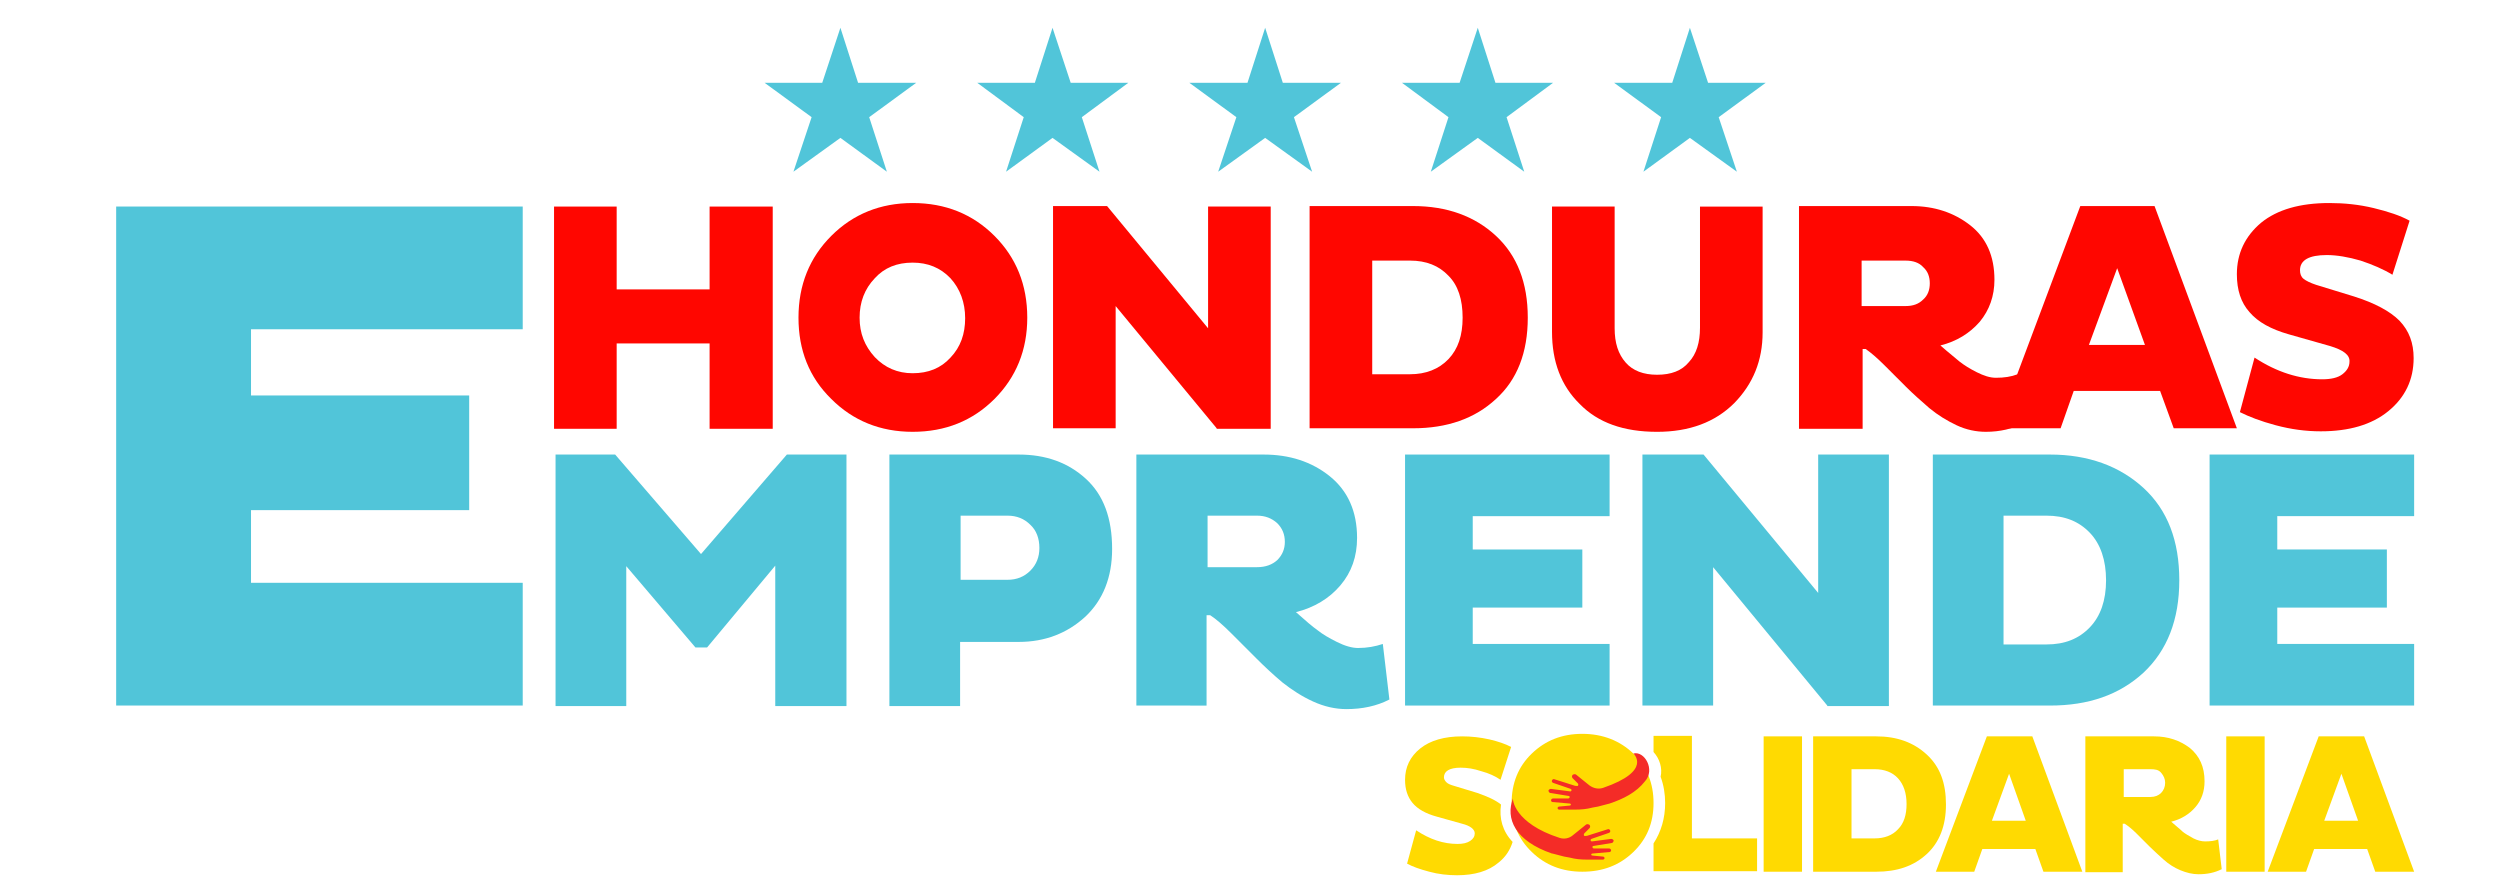 <?xml version="1.0" encoding="utf-8"?>
<!-- Generator: Adobe Illustrator 26.3.1, SVG Export Plug-In . SVG Version: 6.00 Build 0)  -->
<svg version="1.1" id="Capa_1" xmlns:xodm="http://www.corel.com/coreldraw/odm/2003"
	 xmlns="http://www.w3.org/2000/svg" xmlns:xlink="http://www.w3.org/1999/xlink" x="0px" y="0px" viewBox="0 0 495 177.1"
	 style="enable-background:new 0 0 495 177.1;" xml:space="preserve">
<style type="text/css">
	.st0{fill:#FF0600;}
	.st1{fill:#51C5D9;}
	.st2{fill:#FFDA01;}
	.st3{fill:#F42C27;}
</style>
<g>
	<g>
		<g>
			<g>
				<g>
					<path class="st0" d="M140.5,84.8V68h-18.4v16.9h-12.4v-44h12.4v16.4h18.4V40.9H153v44H140.5z"/>
					<path class="st0" d="M158.1,62.9c0-6.5,2.2-11.9,6.5-16.2c4.3-4.3,9.7-6.5,16.1-6.5c6.5,0,11.9,2.2,16.2,6.5
						c4.3,4.3,6.5,9.7,6.5,16.2c0,6.4-2.2,11.8-6.5,16.1c-4.3,4.3-9.7,6.5-16.2,6.5c-6.4,0-11.8-2.2-16.1-6.5
						C160.2,74.7,158.1,69.3,158.1,62.9z M170.2,62.9c0,3.1,1,5.6,3,7.8c2,2.1,4.5,3.2,7.5,3.2c3.1,0,5.6-1,7.5-3.1
						c2-2.1,2.9-4.7,2.9-7.8c0-3.1-1-5.8-2.9-7.9c-2-2.1-4.5-3.1-7.5-3.1c-3.1,0-5.6,1-7.5,3.1C171.2,57.2,170.2,59.8,170.2,62.9z"
						/>
					<path class="st0" d="M240.9,84.8l-20-24.2v24.2h-12.4v-44h10.7l20,24.2V40.9h12.4v44H240.9z"/>
					<path class="st0" d="M259.3,84.8v-44h20.5c6.7,0,12.2,2,16.4,5.9c4.2,3.9,6.3,9.3,6.3,16.2c0,6.9-2.1,12.3-6.3,16.1
						c-4.2,3.9-9.7,5.8-16.4,5.8H259.3z M279.2,51.6h-7.5v22.5h7.5c3.1,0,5.7-1,7.6-3c1.9-2,2.8-4.7,2.8-8.2c0-3.6-0.9-6.4-2.8-8.3
						C284.9,52.6,282.4,51.6,279.2,51.6z"/>
					<path class="st0" d="M319.7,40.9v24.1c0,2.9,0.7,5.1,2.2,6.8c1.4,1.6,3.5,2.4,6.2,2.4c2.8,0,4.9-0.8,6.3-2.5
						c1.5-1.6,2.2-3.9,2.2-6.8v-24h12.4v24.9c0,5.6-1.9,10.2-5.6,14c-3.8,3.8-8.9,5.7-15.3,5.7c-6.6,0-11.7-1.8-15.3-5.5
						c-3.7-3.6-5.5-8.4-5.5-14.3V40.9H319.7z"/>
					<path class="st0" d="M356.2,84.8v-44h22.3c4.5,0,8.4,1.3,11.6,3.8c3.2,2.5,4.8,6.1,4.8,10.8c0,3.2-1,6-2.9,8.3
						c-2,2.3-4.6,3.9-7.8,4.7c1.7,1.5,3,2.5,3.8,3.2c0.9,0.7,2,1.4,3.4,2.1c1.4,0.7,2.6,1.1,3.8,1.1c1.6,0,3-0.2,4.3-0.7l1.2,9.7
						c-2.2,1.1-4.7,1.7-7.5,1.7c-1.9,0-3.9-0.4-5.8-1.3c-1.9-0.9-3.7-2-5.4-3.4c-1.6-1.4-3.2-2.8-4.6-4.2c-1.4-1.4-2.9-2.9-4.3-4.3
						c-1.5-1.5-2.7-2.5-3.7-3.2h-0.6v15.8H356.2z M377.3,51.6h-8.7v9h8.7c1.5,0,2.6-0.4,3.5-1.3c0.9-0.8,1.3-1.9,1.3-3.2
						c0-1.3-0.4-2.4-1.3-3.2C380,52,378.8,51.6,377.3,51.6z"/>
					<path class="st0" d="M395.4,84.8l16.5-44h14.7l16.3,44h-12.5l-2.7-7.4h-17.1l-2.6,7.4H395.4z M419.2,53.1l-5.6,15.2h11.1
						L419.2,53.1z"/>
					<path class="st0" d="M461.3,68.5l-8.1-2.3c-3.5-1-6.1-2.4-7.8-4.4c-1.7-1.9-2.5-4.4-2.5-7.5c0-4.1,1.6-7.5,4.8-10.2
						c3.2-2.6,7.7-3.9,13.5-3.9c3,0,5.9,0.3,8.8,1c2.9,0.7,5.3,1.5,7.1,2.5l-3.4,10.7c-1.8-1.1-3.9-2-6.3-2.8
						c-2.4-0.7-4.7-1.1-6.7-1.1c-3.5,0-5.3,1-5.3,3c0,0.7,0.2,1.3,0.7,1.7c0.5,0.4,1.3,0.8,2.5,1.2l7.5,2.3c4.1,1.3,7.1,2.9,9,4.8
						c1.9,2,2.8,4.4,2.8,7.4c0,4.3-1.7,7.8-5,10.5c-3.3,2.7-7.8,4-13.4,4c-3,0-5.9-0.4-8.9-1.2c-3-0.8-5.3-1.7-7.1-2.6l2.9-10.8
						c4.4,2.9,8.9,4.3,13.4,4.3c1.7,0,3.1-0.3,4-1c0.9-0.7,1.4-1.5,1.4-2.5C465.3,70.3,464,69.3,461.3,68.5z"/>
				</g>
				<g>
					<path class="st1" d="M153.5,139.7v-27.7l-13.5,16.2h-2.3L124,112.1v27.7h-14V90h11.8l17,19.7l17-19.7h11.8v49.8H153.5z"/>
					<path class="st1" d="M176.1,139.7V90h25.6c5.4,0,9.8,1.6,13.3,4.8c3.5,3.2,5.2,7.8,5.2,13.9c0,5.6-1.8,10.1-5.3,13.4
						c-3.6,3.3-8,5-13.2,5h-11.6v12.7H176.1z M199.5,102.1h-9.3v12.7h9.3c1.8,0,3.3-0.6,4.5-1.8c1.2-1.2,1.8-2.7,1.8-4.5
						c0-1.9-0.6-3.5-1.8-4.6C202.8,102.7,201.3,102.1,199.5,102.1z"/>
					<path class="st1" d="M225,139.7V90h25.2c5.1,0,9.5,1.4,13.1,4.3c3.6,2.9,5.4,7,5.4,12.2c0,3.7-1.1,6.8-3.3,9.4
						c-2.2,2.6-5.2,4.4-8.8,5.3c1.9,1.7,3.3,2.9,4.3,3.6c1,0.8,2.2,1.5,3.8,2.3c1.6,0.8,3,1.2,4.2,1.2c1.8,0,3.4-0.3,4.9-0.8l1.3,11
						c-2.5,1.3-5.4,1.9-8.5,1.9c-2.2,0-4.4-0.5-6.6-1.5c-2.2-1-4.2-2.3-6.1-3.8c-1.9-1.6-3.6-3.2-5.2-4.8c-1.6-1.6-3.2-3.2-4.9-4.9
						c-1.7-1.7-3.1-2.9-4.2-3.6h-0.7v17.9H225z M248.9,102.1h-9.8v10.2h9.8c1.7,0,3-0.5,4-1.4c1-1,1.5-2.2,1.5-3.6
						c0-1.5-0.5-2.7-1.5-3.7C251.8,102.6,250.5,102.1,248.9,102.1z"/>
					<path class="st1" d="M318.7,139.7h-40.5V90h40.5v12.2h-27.1v6.6h21.7v11.5h-21.7v7.2h27.1V139.7z"/>
					<path class="st1" d="M361.8,139.7l-22.6-27.4v27.4h-14V90h12.1l22.7,27.4V90h14v49.8H361.8z"/>
					<path class="st1" d="M382.7,139.7V90h23.2c7.6,0,13.8,2.3,18.5,6.6c4.8,4.4,7.1,10.5,7.1,18.3c0,7.8-2.4,13.9-7.1,18.3
						c-4.8,4.4-10.9,6.5-18.5,6.5H382.7z M405.2,102.1h-8.5v25.5h8.5c3.6,0,6.4-1.1,8.6-3.4c2.1-2.2,3.2-5.3,3.2-9.3
						c0-4-1.1-7.2-3.2-9.4C411.6,103.2,408.8,102.1,405.2,102.1z"/>
					<path class="st1" d="M478,139.7h-40.5V90H478v12.2h-27.1v6.6h21.7v11.5h-21.7v7.2H478V139.7z"/>
				</g>
				<g>
					<path class="st1" d="M103.5,139.7H23V40.9h80.5v24.3H49.7v13.1h43.2V101H49.7v14.4h53.8V139.7z"/>
				</g>
			</g>
			<g>
				<polygon class="st1" points="160.7,23.2 160.7,23.2 157.1,34 166.4,27.3 175.6,34 172.1,23.2 172.1,23.2 181.4,16.4 169.9,16.4 
					169.9,16.4 166.4,5.5 162.8,16.4 151.4,16.4 				"/>
				<polygon class="st1" points="202.7,23.2 202.7,23.2 199.2,34 208.4,27.3 217.7,34 214.2,23.2 214.2,23.2 223.4,16.4 212,16.4 
					212,16.4 208.4,5.5 204.9,16.4 193.5,16.4 				"/>
				<polygon class="st1" points="244.8,23.2 244.8,23.2 241.2,34 250.5,27.3 259.8,34 256.2,23.2 256.2,23.2 265.5,16.4 254,16.4 
					254,16.4 250.5,5.5 247,16.4 235.5,16.4 				"/>
				<polygon class="st1" points="286.8,23.2 286.8,23.2 283.3,34 292.6,27.3 301.8,34 298.3,23.2 298.3,23.2 307.5,16.4 296.1,16.4 
					296.1,16.4 292.6,5.5 289,16.4 277.6,16.4 				"/>
				<polygon class="st1" points="328.9,23.2 328.9,23.2 325.4,34 334.6,27.3 343.9,34 340.3,23.2 340.3,23.2 349.6,16.4 338.2,16.4 
					338.2,16.4 334.6,5.5 331.1,16.4 319.6,16.4 				"/>
			</g>
		</g>
	</g>
	<g>
		<g>
			<path class="st2" d="M313.3,145.3c-4,0-7.3,1.3-10,3.9c-2.7,2.6-4,5.9-4,9.8c0,3.9,1.3,7.1,4,9.7c2.7,2.6,6,3.9,10,3.9
				c4.1,0,7.4-1.3,10.1-3.9c2.7-2.6,4-5.8,4-9.7c0-3.9-1.3-7.2-4-9.8C320.8,146.7,317.4,145.3,313.3,145.3z"/>
			<path class="st3" d="M308.8,165.9c0.9,0.3,1.9,0.1,2.6-0.5c1.4-1.1,2.2-1.8,2.6-2.1c0.2-0.2,0.5-0.1,0.7,0c0.2,0.2,0.2,0.5,0,0.7
				l-1,1c-0.1,0.1-0.1,0.2-0.1,0.3c0,0.2,0.2,0.3,0.4,0.2l0.2,0c0,0,0,0,0,0l4.1-1.3c0.2-0.1,0.4,0,0.5,0.2c0.1,0.2,0,0.4-0.2,0.5
				l-3.5,1.2c-0.2,0.1-0.2,0.3-0.1,0.4c0.1,0.1,0.1,0.1,0.2,0.1l3.8-0.5c0.2,0,0.4,0.1,0.5,0.3c0,0.2-0.1,0.4-0.3,0.5l-3.7,0.6
				c-0.1,0-0.2,0.1-0.2,0.2c0,0.1,0.1,0.3,0.3,0.3h3c0.2,0,0.3,0.1,0.4,0.3c0,0.2-0.1,0.4-0.3,0.4l-3.4,0.3c-0.1,0-0.1,0-0.2,0.1
				c-0.1,0.1,0,0.3,0.2,0.3l2.1,0.2c0.2,0,0.3,0.2,0.3,0.3c0,0.2-0.2,0.3-0.3,0.3l-3.2,0c-1.2,0-2.3-0.1-3.4-0.4l-1.1-0.2
				c-0.8-0.2-1.5-0.4-2.3-0.6c0,0-0.1,0-0.1,0c-7.3-2.5-9.3-6.9-7.7-11C299.4,158.2,299.8,163,308.8,165.9z"/>
			<path class="st3" d="M323.4,149.2c0,0,3.9,3.4-6,6.8c-0.9,0.3-1.9,0.1-2.7-0.5c-1.4-1.1-2.2-1.8-2.6-2.1c-0.2-0.2-0.5-0.1-0.7,0
				c-0.2,0.2-0.2,0.5,0,0.7l1,1c0.1,0.1,0.1,0.2,0.1,0.3c0,0.2-0.2,0.3-0.4,0.2l-0.2,0c0,0,0,0,0,0l-4.1-1.3c-0.2-0.1-0.4,0-0.5,0.2
				c-0.1,0.2,0,0.4,0.2,0.5l3.5,1.2c0.2,0.1,0.2,0.3,0.1,0.4c-0.1,0.1-0.1,0.1-0.2,0.1l-3.8-0.5c-0.2,0-0.4,0.1-0.5,0.3
				c0,0.2,0.1,0.4,0.3,0.5l3.7,0.6c0.1,0,0.2,0.1,0.2,0.2c0,0.1-0.1,0.3-0.3,0.3h-3c-0.2,0-0.3,0.1-0.4,0.3c0,0.2,0.1,0.4,0.3,0.4
				l3.4,0.3c0.1,0,0.1,0,0.2,0.1c0.1,0.1,0,0.3-0.2,0.3l-2.1,0.2c-0.2,0-0.3,0.2-0.3,0.3c0,0.2,0.2,0.3,0.3,0.3l3.2,0
				c1.2,0,2.3-0.1,3.4-0.4l1.1-0.2c0.8-0.2,1.5-0.4,2.3-0.6c2.7-0.9,5.3-2.2,7-4.4C327.8,152.4,325.6,148.6,323.4,149.2L323.4,149.2
				z"/>
		</g>
		<path class="st2" d="M297.2,159.3c-1.1-0.9-2.7-1.6-4.7-2.3l-4.6-1.4c-0.7-0.2-1.2-0.4-1.5-0.7c-0.3-0.3-0.5-0.6-0.5-1
			c0-1.2,1.1-1.9,3.3-1.9c1.3,0,2.6,0.2,4.1,0.7c1.5,0.4,2.8,1,3.8,1.7l2.1-6.5c-1.1-0.6-2.6-1.1-4.3-1.5c-1.8-0.4-3.6-0.6-5.4-0.6
			c-3.5,0-6.3,0.8-8.3,2.4c-2,1.6-3,3.7-3,6.2c0,1.9,0.5,3.4,1.5,4.6c1,1.2,2.6,2.1,4.8,2.7l5,1.4c1.6,0.4,2.5,1.1,2.5,1.9
			c0,0.6-0.3,1.1-0.9,1.5c-0.6,0.4-1.4,0.6-2.5,0.6c-2.8,0-5.5-0.9-8.2-2.7l-1.8,6.6c1.1,0.6,2.5,1.1,4.4,1.6
			c1.8,0.5,3.7,0.7,5.5,0.7c3.4,0,6.2-0.8,8.2-2.5c1.4-1.1,2.3-2.5,2.8-4.1C297.5,164.6,296.8,162,297.2,159.3z"/>
		<g>
			<path class="st2" d="M335,166v-20.3h-7.6v3.2c0,0,0,0,0,0c1.2,1.3,1.8,3.2,1.4,4.9c0.6,1.6,0.9,3.4,0.9,5.2c0,3-0.8,5.7-2.3,8
				v5.5h20.5V166H335z"/>
			<path class="st2" d="M349.2,172.6v-26.8h7.6v26.8H349.2z"/>
			<path class="st2" d="M359,172.6v-26.8h12.5c4.1,0,7.4,1.2,10,3.6c2.6,2.4,3.8,5.6,3.8,9.9c0,4.2-1.3,7.5-3.8,9.8
				c-2.6,2.4-5.9,3.5-10,3.5H359z M371.2,152.3h-4.6V166h4.6c1.9,0,3.5-0.6,4.6-1.8c1.2-1.2,1.7-2.9,1.7-5c0-2.2-0.6-3.9-1.7-5.1
				C374.7,152.9,373.1,152.3,371.2,152.3z"/>
			<path class="st2" d="M383.3,172.6l10.1-26.8h9l9.9,26.8h-7.7l-1.6-4.5h-10.5l-1.6,4.5H383.3z M397.8,153.2l-3.4,9.3h6.7
				L397.8,153.2z"/>
			<path class="st2" d="M412.9,172.6v-26.8h13.6c2.8,0,5.1,0.8,7.1,2.3c1.9,1.6,2.9,3.7,2.9,6.6c0,2-0.6,3.7-1.8,5.1
				c-1.2,1.4-2.8,2.4-4.8,2.9c1,0.9,1.8,1.5,2.3,2c0.5,0.4,1.2,0.8,2.1,1.3c0.8,0.4,1.6,0.6,2.3,0.6c1,0,1.9-0.1,2.6-0.4l0.7,5.9
				c-1.4,0.7-2.9,1-4.6,1c-1.2,0-2.4-0.3-3.6-0.8c-1.2-0.5-2.3-1.2-3.3-2.1c-1-0.9-1.9-1.7-2.8-2.6c-0.9-0.9-1.7-1.7-2.6-2.6
				c-0.9-0.9-1.7-1.5-2.3-1.9h-0.4v9.6H412.9z M425.8,152.3h-5.3v5.5h5.3c0.9,0,1.6-0.3,2.1-0.8c0.5-0.5,0.8-1.2,0.8-2
				c0-0.8-0.3-1.4-0.8-2S426.7,152.3,425.8,152.3z"/>
			<path class="st2" d="M440.8,172.6v-26.8h7.6v26.8H440.8z"/>
			<path class="st2" d="M449,172.6l10.1-26.8h9l9.9,26.8h-7.7l-1.6-4.5h-10.5l-1.6,4.5H449z M463.6,153.2l-3.4,9.3h6.7L463.6,153.2z
				"/>
		</g>
	</g>
</g>
</svg>
